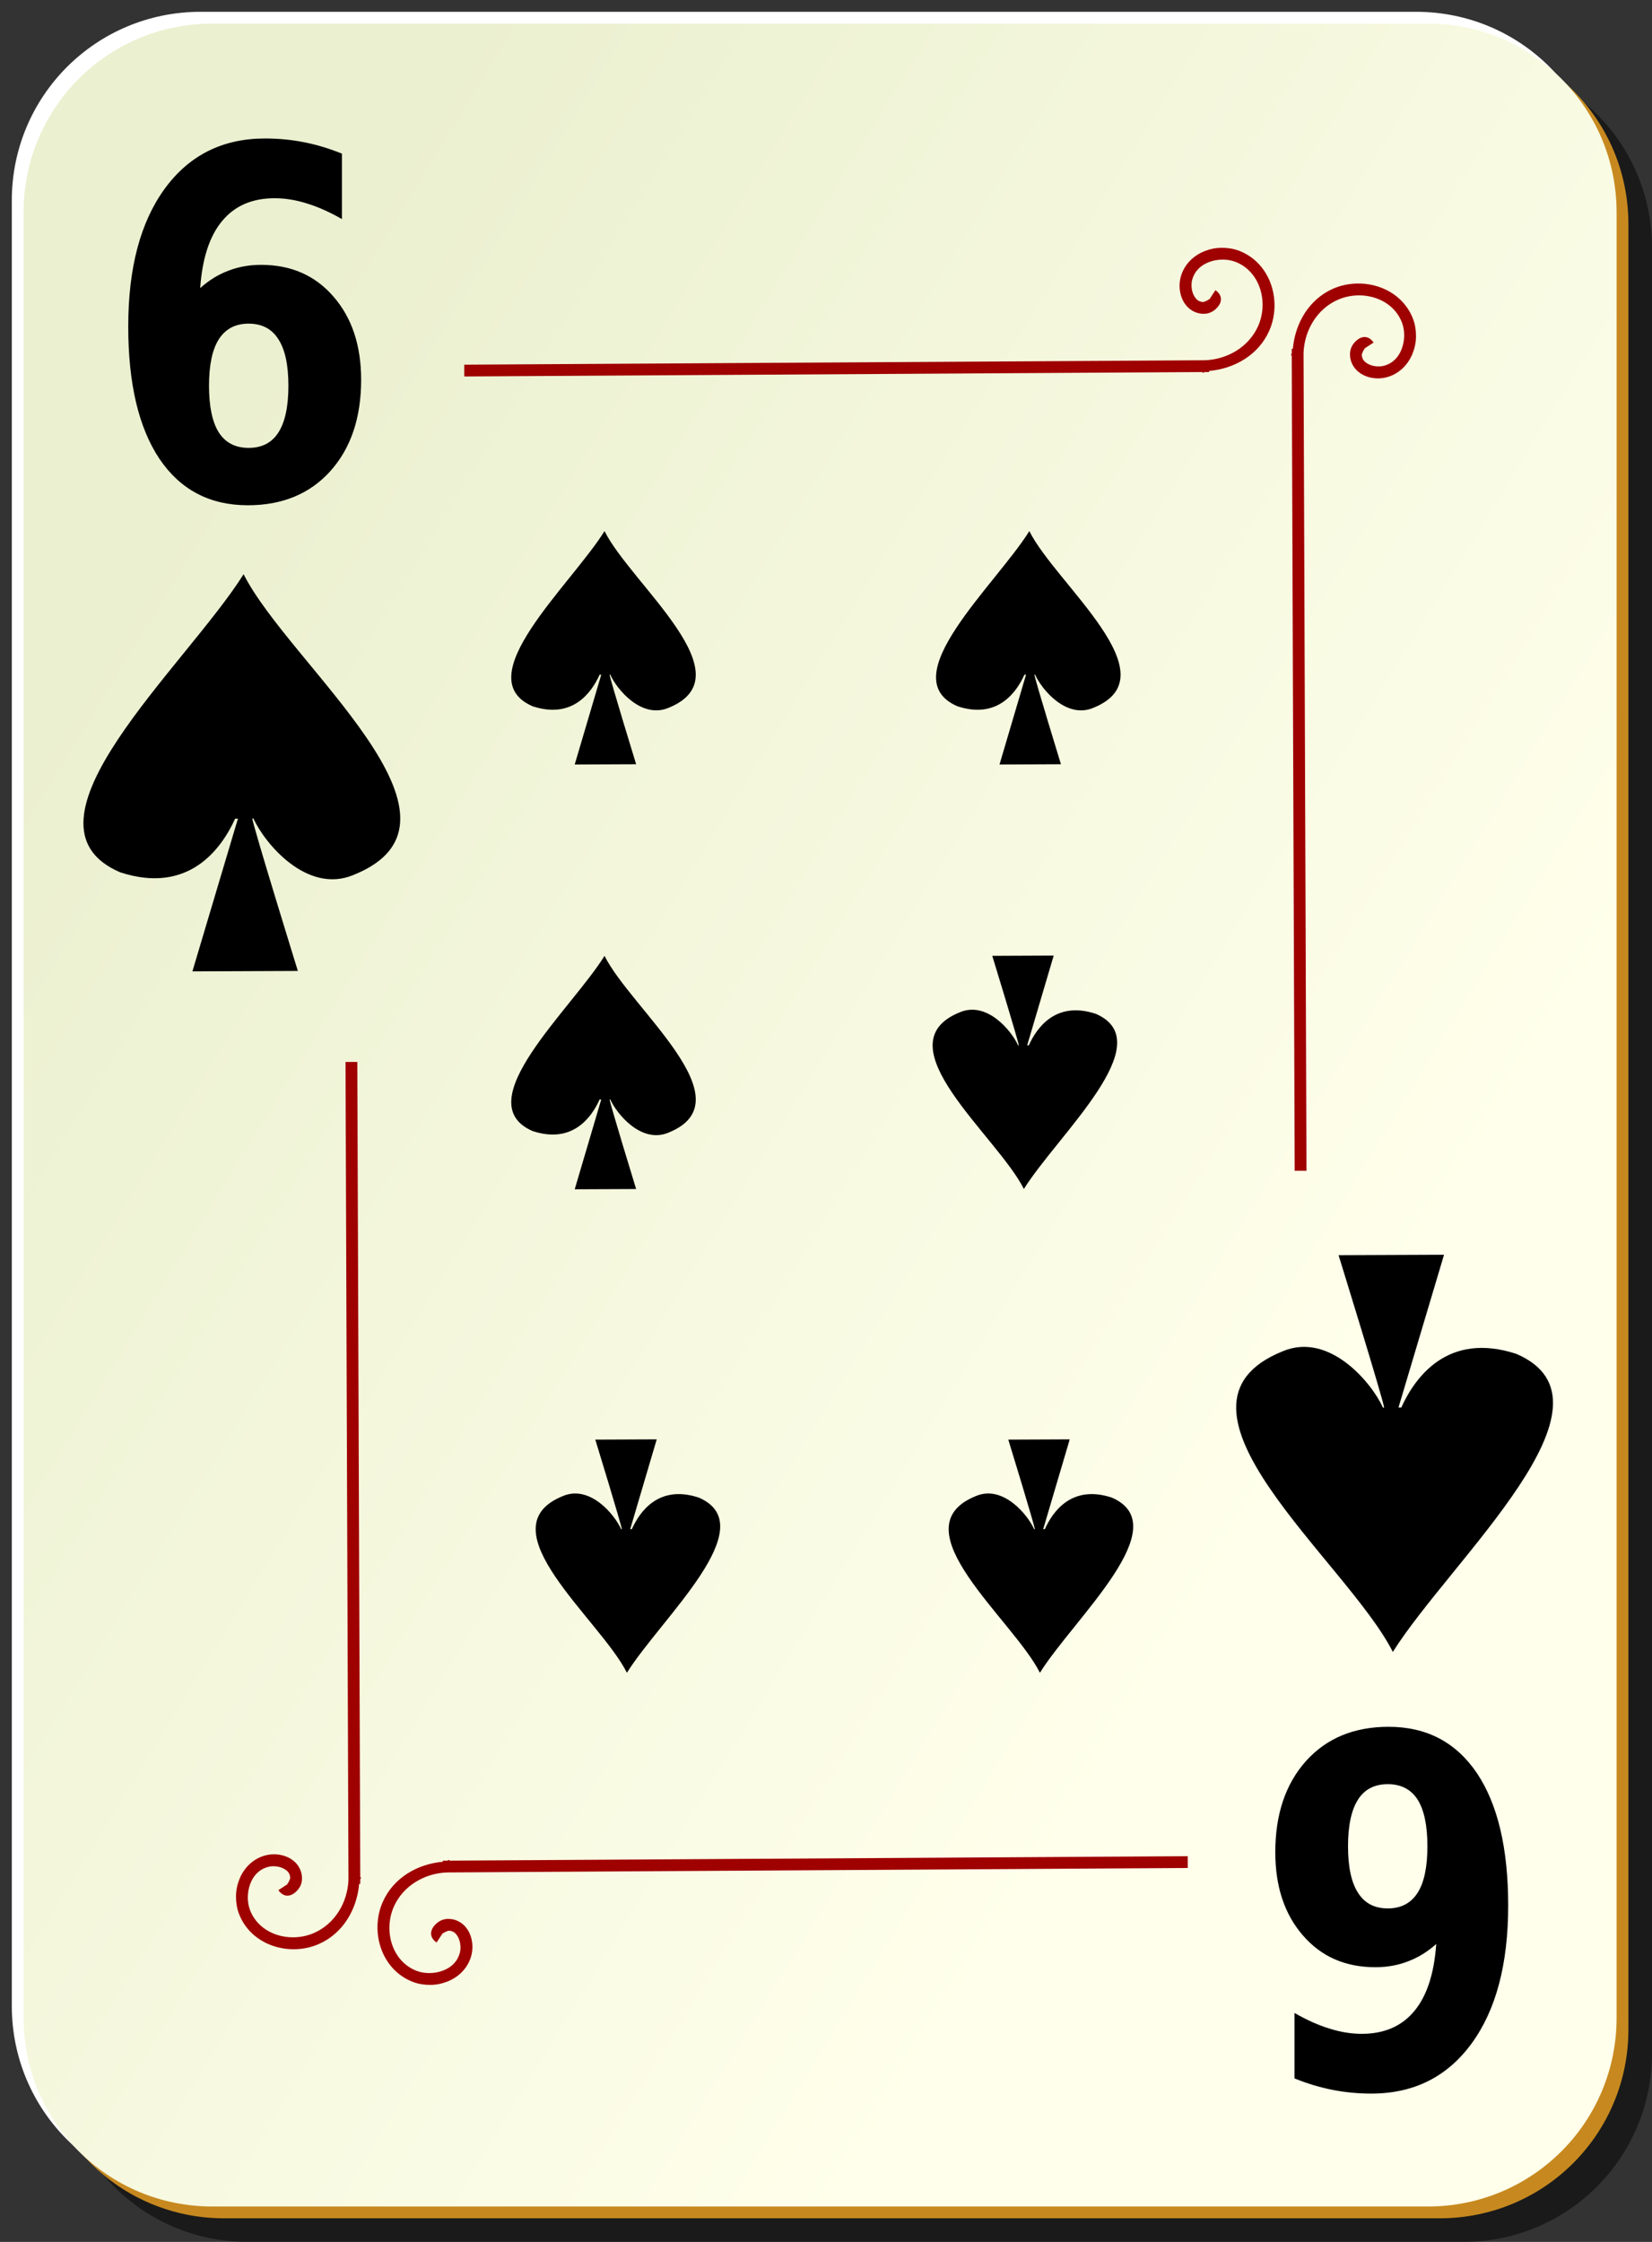 <?xml version="1.0" encoding="UTF-8" standalone="no"?>
<!-- Created with Inkscape (http://www.inkscape.org/) --><svg height="190" id="svg2" inkscape:version="0.41+cvs" sodipodi:docbase="/home/nicu/Desktop/card_nicu_buculei_01.zip_FILES/cards/ornamental" sodipodi:docname="ornamental_s_6.svg" sodipodi:version="0.32" version="1.0" width="140" x="0" xmlns="http://www.w3.org/2000/svg" xmlns:cc="http://web.resource.org/cc/" xmlns:dc="http://purl.org/dc/elements/1.1/" xmlns:inkscape="http://www.inkscape.org/namespaces/inkscape" xmlns:rdf="http://www.w3.org/1999/02/22-rdf-syntax-ns#" xmlns:sodipodi="http://inkscape.sourceforge.net/DTD/sodipodi-0.dtd" xmlns:svg="http://www.w3.org/2000/svg" xmlns:xlink="http://www.w3.org/1999/xlink" y="0">
  <rect width="100%" height="100%" fill="#333333" stroke="none"/>
  <sodipodi:namedview bordercolor="#666666" borderopacity="1.0" id="base" inkscape:current-layer="svg2" inkscape:cx="70.000000" inkscape:cy="95.000000" inkscape:pageopacity="0.0" inkscape:pageshadow="2" inkscape:window-height="791" inkscape:window-width="1152" inkscape:window-x="0" inkscape:window-y="26" inkscape:zoom="1.0000000" pagecolor="#ffffff"/>
  <defs id="defs3">
    <linearGradient id="linearGradient2060">
      <stop id="stop2062" offset="0" style="stop-color:#ebf0d0;stop-opacity:1;"/>
      <stop id="stop2064" offset="1" style="stop-color:#ffffeb;stop-opacity:1;"/>
    </linearGradient>
    <linearGradient gradientTransform="translate(0,-1)" gradientUnits="userSpaceOnUse" id="linearGradient4853" x1="2" x2="109" xlink:href="#linearGradient2060" y1="63.1" y2="128.695"/>
    <linearGradient gradientTransform="translate(0,-1)" gradientUnits="userSpaceOnUse" id="linearGradient34009" inkscape:collect="always" x1="2" x2="109" xlink:href="#linearGradient2060" y1="63.1" y2="128.695"/>
  </defs>
  <g id="layer1" inkscape:groupmode="layer" inkscape:label="Layer 1">
    <g id="g1344">
      <g id="g5630">
        <path d="M 21,5 L 124,5 C 132.864,5 140,12.136 140,21 L 140,174 C 140,182.864 132.864,190 124,190 L 21,190 C 12.136,190 5,182.864 5,174 L 5,21 C 5,12.136 12.136,5 21,5 z " id="rect2070" style="fill:#000000;fill-opacity:0.498;stroke:none;stroke-width:0.2;stroke-miterlimit:4;stroke-dashoffset:0;stroke-opacity:1"/>
        <path d="M 17,1 L 120,1 C 128.864,1 136,8.136 136,17 L 136,170 C 136,178.864 128.864,186 120,186 L 17,186 C 8.136,186 1,178.864 1,170 L 1,17 C 1,8.136 8.136,1 17,1 z " id="rect1300" style="fill:#ffffff;fill-opacity:1;stroke:none;stroke-width:0.2;stroke-miterlimit:4;stroke-dashoffset:0;stroke-opacity:1"/>
        <path d="M 19,3 L 122,3 C 130.864,3 138,10.136 138,19 L 138,172 C 138,180.864 130.864,188 122,188 L 19,188 C 10.136,188 3,180.864 3,172 L 3,19 C 3,10.136 10.136,3 19,3 z " id="path5624" style="fill:#c7891f;fill-opacity:1;stroke:none;stroke-width:0.2;stroke-miterlimit:4;stroke-dashoffset:0;stroke-opacity:1"/>
        <path d="M 18,2 L 121,2 C 129.864,2 137,9.136 137,18 L 137,171 C 137,179.864 129.864,187 121,187 L 18,187 C 9.136,187 2,179.864 2,171 L 2,18 C 2,9.136 9.136,2 18,2 z " id="rect1306" style="fill:url(#linearGradient34009);fill-opacity:1;stroke:none;stroke-width:0.2;stroke-miterlimit:4;stroke-dashoffset:0;stroke-opacity:1"/>
      </g>
      <path d="M 103.531,21 C 103.034,21.002 102.559,21.099 102.094,21.281 C 101.164,21.645 100.355,22.393 100.062,23.469 C 99.887,24.114 99.94,24.85 100.25,25.469 C 100.56,26.088 101.182,26.588 102,26.594 C 102.476,26.597 102.85,26.398 103.156,26.062 C 103.309,25.895 103.47,25.647 103.469,25.344 C 103.468,25.041 103.259,24.761 103,24.594 L 102.469,25.406 C 102.539,25.452 102.469,25.401 102.469,25.344 C 102.469,25.286 102.486,25.322 102.438,25.375 C 102.341,25.481 101.983,25.594 102,25.594 C 101.577,25.591 101.345,25.377 101.156,25 C 100.967,24.623 100.929,24.095 101.031,23.719 C 101.236,22.968 101.749,22.488 102.438,22.219 C 103.126,21.949 103.99,21.921 104.688,22.188 C 106.803,22.995 107.512,25.617 106.625,27.625 C 105.846,29.389 104.044,30.455 102.125,30.531 L 39.344,30.906 L 39.344,31.906 L 101.906,31.531 L 101.906,31.594 C 101.984,31.594 102.047,31.534 102.125,31.531 L 102.469,31.531 L 102.469,31.438 C 104.632,31.243 106.659,30.076 107.562,28.031 C 108.663,25.539 107.706,22.283 105,21.25 C 104.528,21.07 104.029,20.998 103.531,21 z M 114.938,24.031 C 114.266,24.054 113.592,24.194 112.969,24.469 C 110.924,25.372 109.757,27.399 109.562,29.562 L 109.469,29.562 L 109.469,29.906 C 109.466,29.984 109.406,30.047 109.406,30.125 L 109.469,30.125 L 109.719,99.219 L 110.719,99.219 L 110.469,29.906 C 110.545,27.987 111.611,26.186 113.375,25.406 C 115.383,24.519 118.005,25.228 118.812,27.344 C 119.079,28.042 119.051,28.905 118.781,29.594 C 118.512,30.282 118.032,30.796 117.281,31 C 116.905,31.102 116.377,31.064 116,30.875 C 115.623,30.686 115.409,30.454 115.406,30.031 C 115.406,30.049 115.519,29.691 115.625,29.594 C 115.678,29.545 115.714,29.563 115.656,29.562 C 115.599,29.562 115.548,29.492 115.594,29.562 L 116.406,29.031 C 116.239,28.772 115.959,28.563 115.656,28.562 C 115.353,28.562 115.105,28.722 114.938,28.875 C 114.602,29.181 114.403,29.556 114.406,30.031 C 114.412,30.85 114.912,31.471 115.531,31.781 C 116.15,32.092 116.886,32.144 117.531,31.969 C 118.607,31.676 119.355,30.867 119.719,29.938 C 119.901,29.473 119.998,28.997 120,28.5 C 120.002,28.003 119.93,27.504 119.75,27.031 C 118.975,25.002 116.953,23.963 114.938,24.031 z M 29.281,90 L 29.531,159.312 C 29.455,161.232 28.389,163.033 26.625,163.812 C 24.617,164.7 21.995,163.991 21.188,161.875 C 20.921,161.177 20.949,160.313 21.219,159.625 C 21.488,158.937 21.968,158.423 22.719,158.219 C 23.095,158.116 23.623,158.155 24,158.344 C 24.377,158.533 24.591,158.765 24.594,159.188 C 24.594,159.17 24.481,159.528 24.375,159.625 C 24.322,159.673 24.286,159.656 24.344,159.656 C 24.401,159.656 24.452,159.726 24.406,159.656 L 23.594,160.188 C 23.761,160.446 24.041,160.655 24.344,160.656 C 24.647,160.657 24.895,160.497 25.062,160.344 C 25.398,160.037 25.597,159.663 25.594,159.188 C 25.588,158.369 25.088,157.748 24.469,157.438 C 23.85,157.127 23.114,157.074 22.469,157.25 C 21.393,157.543 20.645,158.351 20.281,159.281 C 20.099,159.746 20.002,160.221 20,160.719 C 19.998,161.216 20.07,161.715 20.25,162.188 C 21.283,164.893 24.539,165.851 27.031,164.75 C 29.076,163.847 30.243,161.82 30.438,159.656 L 30.531,159.656 L 30.531,159.312 C 30.534,159.235 30.594,159.172 30.594,159.094 L 30.531,159.094 L 30.281,90 L 29.281,90 z M 100.656,157.312 L 38.094,157.688 L 38.094,157.625 C 38.016,157.625 37.953,157.685 37.875,157.688 L 37.531,157.688 L 37.531,157.781 C 35.368,157.975 33.341,159.143 32.438,161.188 C 31.337,163.679 32.294,166.936 35,167.969 C 35.472,168.149 35.971,168.221 36.469,168.219 C 36.966,168.217 37.441,168.119 37.906,167.938 C 38.836,167.574 39.645,166.826 39.938,165.75 C 40.113,165.105 40.06,164.369 39.75,163.75 C 39.44,163.131 38.818,162.631 38,162.625 C 37.524,162.622 37.15,162.821 36.844,163.156 C 36.691,163.324 36.53,163.572 36.531,163.875 C 36.532,164.178 36.741,164.458 37,164.625 L 37.531,163.812 C 37.461,163.767 37.531,163.817 37.531,163.875 C 37.531,163.933 37.514,163.897 37.562,163.844 C 37.659,163.738 38.017,163.625 38,163.625 C 38.423,163.628 38.655,163.842 38.844,164.219 C 39.033,164.595 39.071,165.124 38.969,165.5 C 38.764,166.251 38.251,166.731 37.562,167 C 36.874,167.269 36.01,167.298 35.312,167.031 C 33.197,166.223 32.488,163.602 33.375,161.594 C 34.154,159.83 35.956,158.764 37.875,158.688 L 100.656,158.312 L 100.656,157.312 z " id="path2869" style="fill:#9f0000;fill-opacity:1;fill-rule:evenodd;stroke:none;stroke-width:1px;stroke-linecap:butt;stroke-linejoin:miter;stroke-opacity:1"/>
    </g>
    <g id="g5202" transform="translate(152.037,99.567)">
      <g id="g5581" transform="translate(351.5,184.5)"/>
    </g>
  </g>
  <g id="g1729" style="stroke-opacity:1;stroke:none" transform="matrix(0.593,0,0,0.239,-103.053,9.256)">
    <path d="M 260.176,149.597 C 255.34,168.838 240.5,201.604 249.901,211.72 C 255.608,216.376 258.323,206.844 259.473,200.533 L 259.704,200.533 L 255.914,232.368 L 264.692,232.275 C 264.692,232.275 260.91,201.672 260.902,200.501 L 260.994,200.501 C 261.923,205.658 265.448,216.334 269.326,212.268 C 280.665,200.871 263.968,168.439 260.176,149.597 z " id="path1731" sodipodi:nodetypes="cccccccccc" style="fill:#000000;fill-opacity:1;fill-rule:evenodd;stroke-width:0.759;stroke-linecap:butt;stroke-linejoin:round;stroke-miterlimit:4"/>
  </g>
  <g id="g1753" style="stroke-opacity:1;stroke:none" transform="matrix(-0.593,0,0,-0.239,207.412,177.521)">
    <path d="M 260.176,149.597 C 255.34,168.838 240.5,201.604 249.901,211.72 C 255.608,216.376 258.323,206.844 259.473,200.533 L 259.704,200.533 L 255.914,232.368 L 264.692,232.275 C 264.692,232.275 260.91,201.672 260.902,200.501 L 260.994,200.501 C 261.923,205.658 265.448,216.334 269.326,212.268 C 280.665,200.871 263.968,168.439 260.176,149.597 z " id="path1755" sodipodi:nodetypes="cccccccccc" style="fill:#000000;fill-opacity:1;fill-rule:evenodd;stroke-width:0.759;stroke-linecap:butt;stroke-linejoin:round;stroke-miterlimit:4"/>
  </g>
  <g id="g2352" transform="translate(333.5,184.5)"/>
  <g id="g3456" style="stroke-opacity:1;stroke:none" transform="matrix(0.593,0,0,0.239,-67.053,9.256)">
    <path d="M 260.176,149.597 C 255.34,168.838 240.5,201.604 249.901,211.72 C 255.608,216.376 258.323,206.844 259.473,200.533 L 259.704,200.533 L 255.914,232.368 L 264.692,232.275 C 264.692,232.275 260.91,201.672 260.902,200.501 L 260.994,200.501 C 261.923,205.658 265.448,216.334 269.326,212.268 C 280.665,200.871 263.968,168.439 260.176,149.597 z " id="path3458" sodipodi:nodetypes="cccccccccc" style="fill:#000000;fill-opacity:1;fill-rule:evenodd;stroke-width:0.759;stroke-linecap:butt;stroke-linejoin:round;stroke-miterlimit:4"/>
  </g>
  <g id="g3460" style="stroke-opacity:1;stroke:none" transform="matrix(-0.593,0,0,-0.239,242.412,177.521)">
    <path d="M 260.176,149.597 C 255.34,168.838 240.5,201.604 249.901,211.72 C 255.608,216.376 258.323,206.844 259.473,200.533 L 259.704,200.533 L 255.914,232.368 L 264.692,232.275 C 264.692,232.275 260.91,201.672 260.902,200.501 L 260.994,200.501 C 261.923,205.658 265.448,216.334 269.326,212.268 C 280.665,200.871 263.968,168.439 260.176,149.597 z " id="path3462" sodipodi:nodetypes="cccccccccc" style="fill:#000000;fill-opacity:1;fill-rule:evenodd;stroke-width:0.759;stroke-linecap:butt;stroke-linejoin:round;stroke-miterlimit:4"/>
  </g>
  <path d="M 20.644,48.665 C 15.72,56.49 0.61,69.814 10.182,73.928 C 15.993,75.822 18.758,71.945 19.929,69.379 L 20.164,69.379 L 16.305,82.325 L 25.242,82.287 C 25.242,82.287 21.392,69.842 21.383,69.366 L 21.477,69.366 C 22.423,71.463 26.013,75.805 29.961,74.151 C 41.507,69.516 24.506,56.327 20.644,48.665 z " id="path4574" sodipodi:nodetypes="cccccccccc" style="fill:#000000;fill-opacity:1;fill-rule:evenodd;stroke:none;stroke-width:0.759;stroke-linecap:butt;stroke-linejoin:round;stroke-miterlimit:4;stroke-opacity:1"/>
  <path d="M 21.069,27.429 C 19.95,27.429 19.108,27.871 18.543,28.755 C 17.99,29.626 17.713,30.939 17.713,32.694 C 17.713,34.448 17.99,35.768 18.543,36.652 C 19.108,37.523 19.95,37.958 21.069,37.958 C 22.198,37.958 23.04,37.523 23.594,36.652 C 24.159,35.768 24.441,34.448 24.441,32.694 C 24.441,30.939 24.159,29.626 23.594,28.755 C 23.04,27.871 22.198,27.429 21.069,27.429 M 28.977,13.022 L 28.977,18.568 C 27.924,17.965 26.933,17.523 26.003,17.242 C 25.072,16.947 24.164,16.8 23.278,16.8 C 21.373,16.8 19.889,17.443 18.826,18.729 C 17.763,20.001 17.142,21.897 16.965,24.415 C 17.696,23.759 18.488,23.27 19.341,22.948 C 20.194,22.613 21.124,22.446 22.132,22.446 C 24.668,22.446 26.712,23.343 28.262,25.138 C 29.824,26.934 30.605,29.284 30.605,32.191 C 30.605,35.406 29.735,37.985 27.996,39.927 C 26.258,41.856 23.926,42.821 21.002,42.821 C 17.779,42.821 15.282,41.508 13.51,38.882 C 11.749,36.244 10.868,32.506 10.868,27.67 C 10.868,22.714 11.898,18.822 13.958,15.996 C 16.029,13.156 18.865,11.736 22.464,11.736 C 23.605,11.736 24.713,11.843 25.787,12.058 C 26.861,12.272 27.924,12.593 28.977,13.022" id="text2666" style="font-size:37.418;font-style:normal;font-variant:normal;font-weight:bold;font-stretch:normal;fill:#000000;fill-opacity:1;stroke:none;stroke-width:1px;stroke-linecap:butt;stroke-linejoin:miter;stroke-opacity:1;font-family:Bitstream Vera Sans;text-anchor:start;writing-mode:lr-tb"/>
  <path d="M 118.036,140 C 122.96,132.175 138.07,118.851 128.498,114.737 C 122.687,112.843 119.922,116.72 118.751,119.286 L 118.516,119.286 L 122.375,106.34 L 113.438,106.378 C 113.438,106.378 117.288,118.823 117.297,119.299 L 117.203,119.299 C 116.257,117.202 112.667,112.86 108.719,114.514 C 97.173,119.149 114.174,132.338 118.036,140 z " id="path18214" sodipodi:nodetypes="cccccccccc" style="fill:#000000;fill-opacity:1;fill-rule:evenodd;stroke:none;stroke-width:0.759;stroke-linecap:butt;stroke-linejoin:round;stroke-miterlimit:4;stroke-opacity:1"/>
  <path d="M 117.612,161.737 C 118.73,161.737 119.572,161.295 120.137,160.411 C 120.691,159.54 120.967,158.227 120.967,156.472 C 120.967,154.718 120.691,153.398 120.137,152.514 C 119.572,151.643 118.73,151.208 117.612,151.208 C 116.482,151.208 115.64,151.643 115.086,152.514 C 114.521,153.398 114.239,154.718 114.239,156.472 C 114.239,158.227 114.521,159.54 115.086,160.411 C 115.64,161.295 116.482,161.737 117.612,161.737 M 109.704,176.144 L 109.704,170.598 C 110.756,171.201 111.747,171.643 112.677,171.924 C 113.608,172.219 114.516,172.366 115.402,172.366 C 117.307,172.366 118.791,171.723 119.854,170.438 C 120.918,169.165 121.538,167.269 121.715,164.751 C 120.984,165.407 120.192,165.896 119.339,166.218 C 118.486,166.553 117.556,166.72 116.548,166.72 C 114.012,166.72 111.969,165.823 110.418,164.028 C 108.856,162.233 108.076,159.882 108.076,156.975 C 108.076,153.76 108.945,151.181 110.684,149.239 C 112.423,147.31 114.754,146.345 117.678,146.345 C 120.901,146.345 123.398,147.658 125.171,150.284 C 126.932,152.923 127.812,156.66 127.812,161.496 C 127.812,166.452 126.782,170.344 124.722,173.17 C 122.651,176.01 119.816,177.43 116.216,177.43 C 115.075,177.43 113.968,177.323 112.893,177.109 C 111.819,176.894 110.756,176.573 109.704,176.144" id="text18216" style="font-size:37.418;font-style:normal;font-variant:normal;font-weight:bold;font-stretch:normal;fill:#000000;fill-opacity:1;stroke:none;stroke-width:1px;stroke-linecap:butt;stroke-linejoin:miter;stroke-opacity:1;font-family:Bitstream Vera Sans;text-anchor:start;writing-mode:lr-tb"/>
  <g id="g3957" style="stroke-opacity:1;stroke:none" transform="matrix(0.593,0,0,0.239,-103.053,45.256)">
    <path d="M 260.176,149.597 C 255.34,168.838 240.5,201.604 249.901,211.72 C 255.608,216.376 258.323,206.844 259.473,200.533 L 259.704,200.533 L 255.914,232.368 L 264.692,232.275 C 264.692,232.275 260.91,201.672 260.902,200.501 L 260.994,200.501 C 261.923,205.658 265.448,216.334 269.326,212.268 C 280.665,200.871 263.968,168.439 260.176,149.597 z " id="path3959" sodipodi:nodetypes="cccccccccc" style="fill:#000000;fill-opacity:1;fill-rule:evenodd;stroke-width:0.759;stroke-linecap:butt;stroke-linejoin:round;stroke-miterlimit:4"/>
  </g>
  <g id="g4593" style="stroke-opacity:1;stroke:none" transform="matrix(-0.593,0,0,-0.239,241.053,136.521)">
    <path d="M 260.176,149.597 C 255.34,168.838 240.5,201.604 249.901,211.72 C 255.608,216.376 258.323,206.844 259.473,200.533 L 259.704,200.533 L 255.914,232.368 L 264.692,232.275 C 264.692,232.275 260.91,201.672 260.902,200.501 L 260.994,200.501 C 261.923,205.658 265.448,216.334 269.326,212.268 C 280.665,200.871 263.968,168.439 260.176,149.597 z " id="path4595" sodipodi:nodetypes="cccccccccc" style="fill:#000000;fill-opacity:1;fill-rule:evenodd;stroke-width:0.759;stroke-linecap:butt;stroke-linejoin:round;stroke-miterlimit:4"/>
  </g>
</svg>
